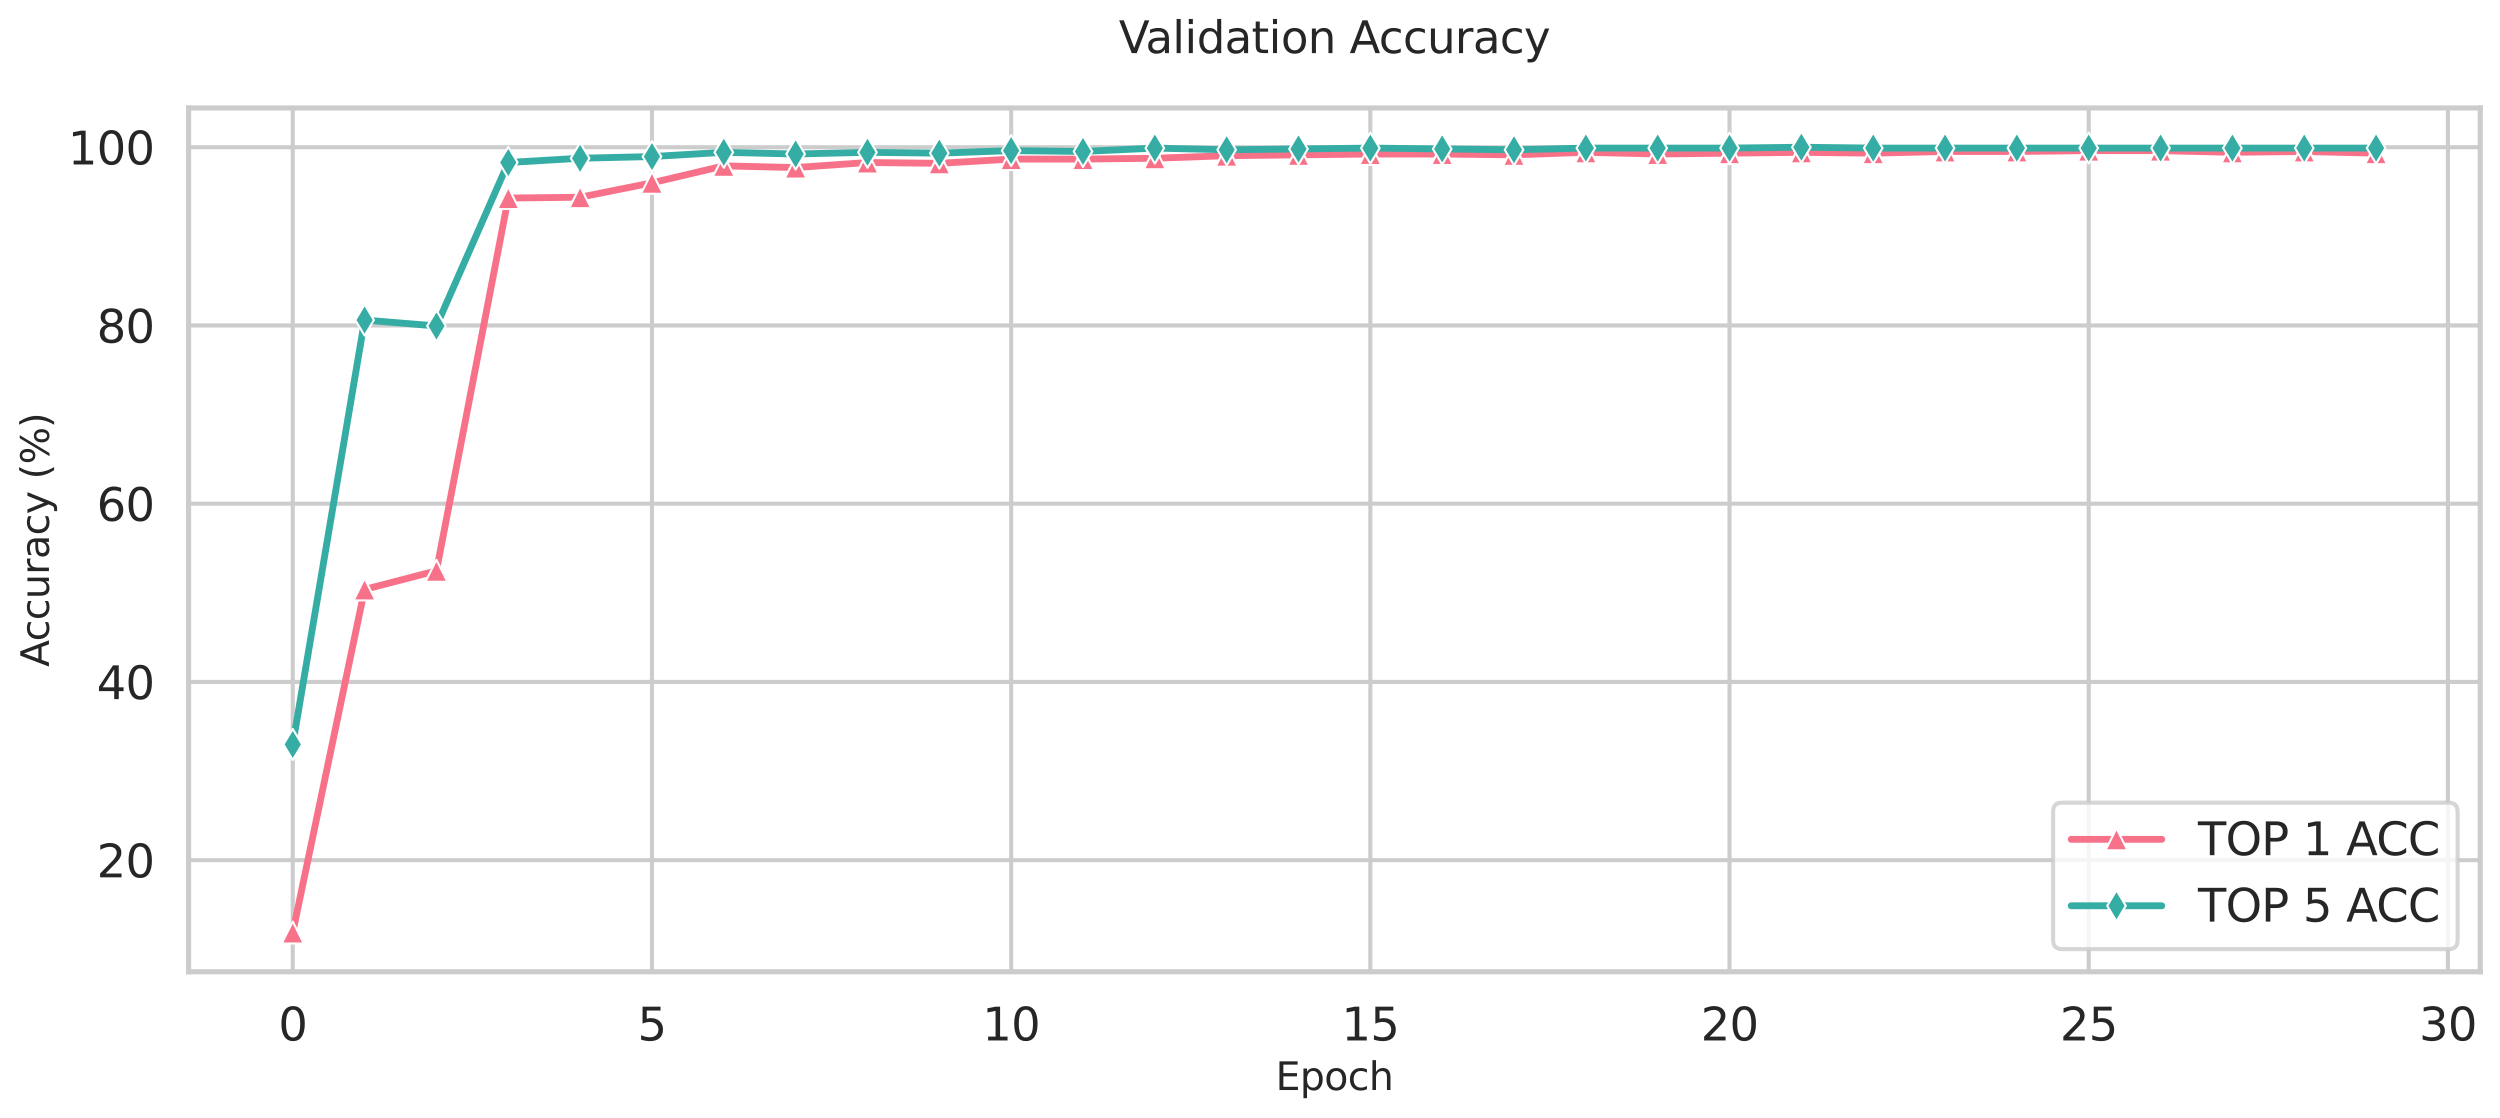 <?xml version="1.0" encoding="utf-8" standalone="no"?>
<!DOCTYPE svg PUBLIC "-//W3C//DTD SVG 1.1//EN"
  "http://www.w3.org/Graphics/SVG/1.1/DTD/svg11.dtd">
<svg xmlns:xlink="http://www.w3.org/1999/xlink" width="911.267pt" height="407.436pt" viewBox="0 0 911.267 407.436" xmlns="http://www.w3.org/2000/svg" version="1.1">
 <defs>
  <style type="text/css">*{stroke-linejoin: round; stroke-linecap: butt}</style>
 </defs>
 <g id="figure_1">
  <g id="patch_1">
   <path d="M 0 407.436 
L 911.267 407.436 
L 911.267 0 
L 0 0 
z
" style="fill: #ffffff"/>
  </g>
  <g id="axes_1">
   <g id="patch_2">
    <path d="M 68.744 354.217 
L 904.067 354.217 
L 904.067 39.358 
L 68.744 39.358 
z
" style="fill: #ffffff"/>
   </g>
   <g id="matplotlib.axis_1">
    <g id="xtick_1">
     <g id="line2d_1">
      <path d="M 106.713 354.217 
L 106.713 39.358 
" clip-path="url(#pa9fc1aa406)" style="fill: none; stroke: #cccccc; stroke-width: 1.5; stroke-linecap: round"/>
     </g>
     <g id="text_1">
      <!-- 0 -->
      <g style="fill: #262626" transform="translate(101.464 379.255) scale(0.165 -0.165)">
       <defs>
        <path id="DejaVuSans-30" d="M 2034 4250 
Q 1547 4250 1301 3770 
Q 1056 3291 1056 2328 
Q 1056 1369 1301 889 
Q 1547 409 2034 409 
Q 2525 409 2770 889 
Q 3016 1369 3016 2328 
Q 3016 3291 2770 3770 
Q 2525 4250 2034 4250 
z
M 2034 4750 
Q 2819 4750 3233 4129 
Q 3647 3509 3647 2328 
Q 3647 1150 3233 529 
Q 2819 -91 2034 -91 
Q 1250 -91 836 529 
Q 422 1150 422 2328 
Q 422 3509 836 4129 
Q 1250 4750 2034 4750 
z
" transform="scale(0.016)"/>
       </defs>
       <use xlink:href="#DejaVuSans-30"/>
      </g>
     </g>
    </g>
    <g id="xtick_2">
     <g id="line2d_2">
      <path d="M 237.641 354.217 
L 237.641 39.358 
" clip-path="url(#pa9fc1aa406)" style="fill: none; stroke: #cccccc; stroke-width: 1.5; stroke-linecap: round"/>
     </g>
     <g id="text_2">
      <!-- 5 -->
      <g style="fill: #262626" transform="translate(232.392 379.255) scale(0.165 -0.165)">
       <defs>
        <path id="DejaVuSans-35" d="M 691 4666 
L 3169 4666 
L 3169 4134 
L 1269 4134 
L 1269 2991 
Q 1406 3038 1543 3061 
Q 1681 3084 1819 3084 
Q 2600 3084 3056 2656 
Q 3513 2228 3513 1497 
Q 3513 744 3044 326 
Q 2575 -91 1722 -91 
Q 1428 -91 1123 -41 
Q 819 9 494 109 
L 494 744 
Q 775 591 1075 516 
Q 1375 441 1709 441 
Q 2250 441 2565 725 
Q 2881 1009 2881 1497 
Q 2881 1984 2565 2268 
Q 2250 2553 1709 2553 
Q 1456 2553 1204 2497 
Q 953 2441 691 2322 
L 691 4666 
z
" transform="scale(0.016)"/>
       </defs>
       <use xlink:href="#DejaVuSans-35"/>
      </g>
     </g>
    </g>
    <g id="xtick_3">
     <g id="line2d_3">
      <path d="M 368.57 354.217 
L 368.57 39.358 
" clip-path="url(#pa9fc1aa406)" style="fill: none; stroke: #cccccc; stroke-width: 1.5; stroke-linecap: round"/>
     </g>
     <g id="text_3">
      <!-- 10 -->
      <g style="fill: #262626" transform="translate(358.072 379.255) scale(0.165 -0.165)">
       <defs>
        <path id="DejaVuSans-31" d="M 794 531 
L 1825 531 
L 1825 4091 
L 703 3866 
L 703 4441 
L 1819 4666 
L 2450 4666 
L 2450 531 
L 3481 531 
L 3481 0 
L 794 0 
L 794 531 
z
" transform="scale(0.016)"/>
       </defs>
       <use xlink:href="#DejaVuSans-31"/>
       <use xlink:href="#DejaVuSans-30" x="63.623"/>
      </g>
     </g>
    </g>
    <g id="xtick_4">
     <g id="line2d_4">
      <path d="M 499.498 354.217 
L 499.498 39.358 
" clip-path="url(#pa9fc1aa406)" style="fill: none; stroke: #cccccc; stroke-width: 1.5; stroke-linecap: round"/>
     </g>
     <g id="text_4">
      <!-- 15 -->
      <g style="fill: #262626" transform="translate(489 379.255) scale(0.165 -0.165)">
       <use xlink:href="#DejaVuSans-31"/>
       <use xlink:href="#DejaVuSans-35" x="63.623"/>
      </g>
     </g>
    </g>
    <g id="xtick_5">
     <g id="line2d_5">
      <path d="M 630.426 354.217 
L 630.426 39.358 
" clip-path="url(#pa9fc1aa406)" style="fill: none; stroke: #cccccc; stroke-width: 1.5; stroke-linecap: round"/>
     </g>
     <g id="text_5">
      <!-- 20 -->
      <g style="fill: #262626" transform="translate(619.928 379.255) scale(0.165 -0.165)">
       <defs>
        <path id="DejaVuSans-32" d="M 1228 531 
L 3431 531 
L 3431 0 
L 469 0 
L 469 531 
Q 828 903 1448 1529 
Q 2069 2156 2228 2338 
Q 2531 2678 2651 2914 
Q 2772 3150 2772 3378 
Q 2772 3750 2511 3984 
Q 2250 4219 1831 4219 
Q 1534 4219 1204 4116 
Q 875 4013 500 3803 
L 500 4441 
Q 881 4594 1212 4672 
Q 1544 4750 1819 4750 
Q 2544 4750 2975 4387 
Q 3406 4025 3406 3419 
Q 3406 3131 3298 2873 
Q 3191 2616 2906 2266 
Q 2828 2175 2409 1742 
Q 1991 1309 1228 531 
z
" transform="scale(0.016)"/>
       </defs>
       <use xlink:href="#DejaVuSans-32"/>
       <use xlink:href="#DejaVuSans-30" x="63.623"/>
      </g>
     </g>
    </g>
    <g id="xtick_6">
     <g id="line2d_6">
      <path d="M 761.355 354.217 
L 761.355 39.358 
" clip-path="url(#pa9fc1aa406)" style="fill: none; stroke: #cccccc; stroke-width: 1.5; stroke-linecap: round"/>
     </g>
     <g id="text_6">
      <!-- 25 -->
      <g style="fill: #262626" transform="translate(750.857 379.255) scale(0.165 -0.165)">
       <use xlink:href="#DejaVuSans-32"/>
       <use xlink:href="#DejaVuSans-35" x="63.623"/>
      </g>
     </g>
    </g>
    <g id="xtick_7">
     <g id="line2d_7">
      <path d="M 892.283 354.217 
L 892.283 39.358 
" clip-path="url(#pa9fc1aa406)" style="fill: none; stroke: #cccccc; stroke-width: 1.5; stroke-linecap: round"/>
     </g>
     <g id="text_7">
      <!-- 30 -->
      <g style="fill: #262626" transform="translate(881.785 379.255) scale(0.165 -0.165)">
       <defs>
        <path id="DejaVuSans-33" d="M 2597 2516 
Q 3050 2419 3304 2112 
Q 3559 1806 3559 1356 
Q 3559 666 3084 287 
Q 2609 -91 1734 -91 
Q 1441 -91 1130 -33 
Q 819 25 488 141 
L 488 750 
Q 750 597 1062 519 
Q 1375 441 1716 441 
Q 2309 441 2620 675 
Q 2931 909 2931 1356 
Q 2931 1769 2642 2001 
Q 2353 2234 1838 2234 
L 1294 2234 
L 1294 2753 
L 1863 2753 
Q 2328 2753 2575 2939 
Q 2822 3125 2822 3475 
Q 2822 3834 2567 4026 
Q 2313 4219 1838 4219 
Q 1578 4219 1281 4162 
Q 984 4106 628 3988 
L 628 4550 
Q 988 4650 1302 4700 
Q 1616 4750 1894 4750 
Q 2613 4750 3031 4423 
Q 3450 4097 3450 3541 
Q 3450 3153 3228 2886 
Q 3006 2619 2597 2516 
z
" transform="scale(0.016)"/>
       </defs>
       <use xlink:href="#DejaVuSans-33"/>
       <use xlink:href="#DejaVuSans-30" x="63.623"/>
      </g>
     </g>
    </g>
    <g id="text_8">
     <!-- Epoch -->
     <g style="fill: #262626" transform="translate(464.97 397.324) scale(0.14 -0.14)">
      <defs>
       <path id="DejaVuSans-45" d="M 628 4666 
L 3578 4666 
L 3578 4134 
L 1259 4134 
L 1259 2753 
L 3481 2753 
L 3481 2222 
L 1259 2222 
L 1259 531 
L 3634 531 
L 3634 0 
L 628 0 
L 628 4666 
z
" transform="scale(0.016)"/>
       <path id="DejaVuSans-70" d="M 1159 525 
L 1159 -1331 
L 581 -1331 
L 581 3500 
L 1159 3500 
L 1159 2969 
Q 1341 3281 1617 3432 
Q 1894 3584 2278 3584 
Q 2916 3584 3314 3078 
Q 3713 2572 3713 1747 
Q 3713 922 3314 415 
Q 2916 -91 2278 -91 
Q 1894 -91 1617 61 
Q 1341 213 1159 525 
z
M 3116 1747 
Q 3116 2381 2855 2742 
Q 2594 3103 2138 3103 
Q 1681 3103 1420 2742 
Q 1159 2381 1159 1747 
Q 1159 1113 1420 752 
Q 1681 391 2138 391 
Q 2594 391 2855 752 
Q 3116 1113 3116 1747 
z
" transform="scale(0.016)"/>
       <path id="DejaVuSans-6f" d="M 1959 3097 
Q 1497 3097 1228 2736 
Q 959 2375 959 1747 
Q 959 1119 1226 758 
Q 1494 397 1959 397 
Q 2419 397 2687 759 
Q 2956 1122 2956 1747 
Q 2956 2369 2687 2733 
Q 2419 3097 1959 3097 
z
M 1959 3584 
Q 2709 3584 3137 3096 
Q 3566 2609 3566 1747 
Q 3566 888 3137 398 
Q 2709 -91 1959 -91 
Q 1206 -91 779 398 
Q 353 888 353 1747 
Q 353 2609 779 3096 
Q 1206 3584 1959 3584 
z
" transform="scale(0.016)"/>
       <path id="DejaVuSans-63" d="M 3122 3366 
L 3122 2828 
Q 2878 2963 2633 3030 
Q 2388 3097 2138 3097 
Q 1578 3097 1268 2742 
Q 959 2388 959 1747 
Q 959 1106 1268 751 
Q 1578 397 2138 397 
Q 2388 397 2633 464 
Q 2878 531 3122 666 
L 3122 134 
Q 2881 22 2623 -34 
Q 2366 -91 2075 -91 
Q 1284 -91 818 406 
Q 353 903 353 1747 
Q 353 2603 823 3093 
Q 1294 3584 2113 3584 
Q 2378 3584 2631 3529 
Q 2884 3475 3122 3366 
z
" transform="scale(0.016)"/>
       <path id="DejaVuSans-68" d="M 3513 2113 
L 3513 0 
L 2938 0 
L 2938 2094 
Q 2938 2591 2744 2837 
Q 2550 3084 2163 3084 
Q 1697 3084 1428 2787 
Q 1159 2491 1159 1978 
L 1159 0 
L 581 0 
L 581 4863 
L 1159 4863 
L 1159 2956 
Q 1366 3272 1645 3428 
Q 1925 3584 2291 3584 
Q 2894 3584 3203 3211 
Q 3513 2838 3513 2113 
z
" transform="scale(0.016)"/>
      </defs>
      <use xlink:href="#DejaVuSans-45"/>
      <use xlink:href="#DejaVuSans-70" x="63.184"/>
      <use xlink:href="#DejaVuSans-6f" x="126.66"/>
      <use xlink:href="#DejaVuSans-63" x="187.842"/>
      <use xlink:href="#DejaVuSans-68" x="242.822"/>
     </g>
    </g>
   </g>
   <g id="matplotlib.axis_2">
    <g id="ytick_1">
     <g id="line2d_8">
      <path d="M 68.744 313.536 
L 904.067 313.536 
" clip-path="url(#pa9fc1aa406)" style="fill: none; stroke: #cccccc; stroke-width: 1.5; stroke-linecap: round"/>
     </g>
     <g id="text_9">
      <!-- 20 -->
      <g style="fill: #262626" transform="translate(35.248 319.805) scale(0.165 -0.165)">
       <use xlink:href="#DejaVuSans-32"/>
       <use xlink:href="#DejaVuSans-30" x="63.623"/>
      </g>
     </g>
    </g>
    <g id="ytick_2">
     <g id="line2d_9">
      <path d="M 68.744 248.569 
L 904.067 248.569 
" clip-path="url(#pa9fc1aa406)" style="fill: none; stroke: #cccccc; stroke-width: 1.5; stroke-linecap: round"/>
     </g>
     <g id="text_10">
      <!-- 40 -->
      <g style="fill: #262626" transform="translate(35.248 254.838) scale(0.165 -0.165)">
       <defs>
        <path id="DejaVuSans-34" d="M 2419 4116 
L 825 1625 
L 2419 1625 
L 2419 4116 
z
M 2253 4666 
L 3047 4666 
L 3047 1625 
L 3713 1625 
L 3713 1100 
L 3047 1100 
L 3047 0 
L 2419 0 
L 2419 1100 
L 313 1100 
L 313 1709 
L 2253 4666 
z
" transform="scale(0.016)"/>
       </defs>
       <use xlink:href="#DejaVuSans-34"/>
       <use xlink:href="#DejaVuSans-30" x="63.623"/>
      </g>
     </g>
    </g>
    <g id="ytick_3">
     <g id="line2d_10">
      <path d="M 68.744 183.603 
L 904.067 183.603 
" clip-path="url(#pa9fc1aa406)" style="fill: none; stroke: #cccccc; stroke-width: 1.5; stroke-linecap: round"/>
     </g>
     <g id="text_11">
      <!-- 60 -->
      <g style="fill: #262626" transform="translate(35.248 189.871) scale(0.165 -0.165)">
       <defs>
        <path id="DejaVuSans-36" d="M 2113 2584 
Q 1688 2584 1439 2293 
Q 1191 2003 1191 1497 
Q 1191 994 1439 701 
Q 1688 409 2113 409 
Q 2538 409 2786 701 
Q 3034 994 3034 1497 
Q 3034 2003 2786 2293 
Q 2538 2584 2113 2584 
z
M 3366 4563 
L 3366 3988 
Q 3128 4100 2886 4159 
Q 2644 4219 2406 4219 
Q 1781 4219 1451 3797 
Q 1122 3375 1075 2522 
Q 1259 2794 1537 2939 
Q 1816 3084 2150 3084 
Q 2853 3084 3261 2657 
Q 3669 2231 3669 1497 
Q 3669 778 3244 343 
Q 2819 -91 2113 -91 
Q 1303 -91 875 529 
Q 447 1150 447 2328 
Q 447 3434 972 4092 
Q 1497 4750 2381 4750 
Q 2619 4750 2861 4703 
Q 3103 4656 3366 4563 
z
" transform="scale(0.016)"/>
       </defs>
       <use xlink:href="#DejaVuSans-36"/>
       <use xlink:href="#DejaVuSans-30" x="63.623"/>
      </g>
     </g>
    </g>
    <g id="ytick_4">
     <g id="line2d_11">
      <path d="M 68.744 118.636 
L 904.067 118.636 
" clip-path="url(#pa9fc1aa406)" style="fill: none; stroke: #cccccc; stroke-width: 1.5; stroke-linecap: round"/>
     </g>
     <g id="text_12">
      <!-- 80 -->
      <g style="fill: #262626" transform="translate(35.248 124.905) scale(0.165 -0.165)">
       <defs>
        <path id="DejaVuSans-38" d="M 2034 2216 
Q 1584 2216 1326 1975 
Q 1069 1734 1069 1313 
Q 1069 891 1326 650 
Q 1584 409 2034 409 
Q 2484 409 2743 651 
Q 3003 894 3003 1313 
Q 3003 1734 2745 1975 
Q 2488 2216 2034 2216 
z
M 1403 2484 
Q 997 2584 770 2862 
Q 544 3141 544 3541 
Q 544 4100 942 4425 
Q 1341 4750 2034 4750 
Q 2731 4750 3128 4425 
Q 3525 4100 3525 3541 
Q 3525 3141 3298 2862 
Q 3072 2584 2669 2484 
Q 3125 2378 3379 2068 
Q 3634 1759 3634 1313 
Q 3634 634 3220 271 
Q 2806 -91 2034 -91 
Q 1263 -91 848 271 
Q 434 634 434 1313 
Q 434 1759 690 2068 
Q 947 2378 1403 2484 
z
M 1172 3481 
Q 1172 3119 1398 2916 
Q 1625 2713 2034 2713 
Q 2441 2713 2670 2916 
Q 2900 3119 2900 3481 
Q 2900 3844 2670 4047 
Q 2441 4250 2034 4250 
Q 1625 4250 1398 4047 
Q 1172 3844 1172 3481 
z
" transform="scale(0.016)"/>
       </defs>
       <use xlink:href="#DejaVuSans-38"/>
       <use xlink:href="#DejaVuSans-30" x="63.623"/>
      </g>
     </g>
    </g>
    <g id="ytick_5">
     <g id="line2d_12">
      <path d="M 68.744 53.669 
L 904.067 53.669 
" clip-path="url(#pa9fc1aa406)" style="fill: none; stroke: #cccccc; stroke-width: 1.5; stroke-linecap: round"/>
     </g>
     <g id="text_13">
      <!-- 100 -->
      <g style="fill: #262626" transform="translate(24.749 59.938) scale(0.165 -0.165)">
       <use xlink:href="#DejaVuSans-31"/>
       <use xlink:href="#DejaVuSans-30" x="63.623"/>
       <use xlink:href="#DejaVuSans-30" x="127.246"/>
      </g>
     </g>
    </g>
    <g id="text_14">
     <!-- Accuracy (%) -->
     <g style="fill: #262626" transform="translate(17.838 243.085) rotate(-90) scale(0.14 -0.14)">
      <defs>
       <path id="DejaVuSans-41" d="M 2188 4044 
L 1331 1722 
L 3047 1722 
L 2188 4044 
z
M 1831 4666 
L 2547 4666 
L 4325 0 
L 3669 0 
L 3244 1197 
L 1141 1197 
L 716 0 
L 50 0 
L 1831 4666 
z
" transform="scale(0.016)"/>
       <path id="DejaVuSans-75" d="M 544 1381 
L 544 3500 
L 1119 3500 
L 1119 1403 
Q 1119 906 1312 657 
Q 1506 409 1894 409 
Q 2359 409 2629 706 
Q 2900 1003 2900 1516 
L 2900 3500 
L 3475 3500 
L 3475 0 
L 2900 0 
L 2900 538 
Q 2691 219 2414 64 
Q 2138 -91 1772 -91 
Q 1169 -91 856 284 
Q 544 659 544 1381 
z
M 1991 3584 
L 1991 3584 
z
" transform="scale(0.016)"/>
       <path id="DejaVuSans-72" d="M 2631 2963 
Q 2534 3019 2420 3045 
Q 2306 3072 2169 3072 
Q 1681 3072 1420 2755 
Q 1159 2438 1159 1844 
L 1159 0 
L 581 0 
L 581 3500 
L 1159 3500 
L 1159 2956 
Q 1341 3275 1631 3429 
Q 1922 3584 2338 3584 
Q 2397 3584 2469 3576 
Q 2541 3569 2628 3553 
L 2631 2963 
z
" transform="scale(0.016)"/>
       <path id="DejaVuSans-61" d="M 2194 1759 
Q 1497 1759 1228 1600 
Q 959 1441 959 1056 
Q 959 750 1161 570 
Q 1363 391 1709 391 
Q 2188 391 2477 730 
Q 2766 1069 2766 1631 
L 2766 1759 
L 2194 1759 
z
M 3341 1997 
L 3341 0 
L 2766 0 
L 2766 531 
Q 2569 213 2275 61 
Q 1981 -91 1556 -91 
Q 1019 -91 701 211 
Q 384 513 384 1019 
Q 384 1609 779 1909 
Q 1175 2209 1959 2209 
L 2766 2209 
L 2766 2266 
Q 2766 2663 2505 2880 
Q 2244 3097 1772 3097 
Q 1472 3097 1187 3025 
Q 903 2953 641 2809 
L 641 3341 
Q 956 3463 1253 3523 
Q 1550 3584 1831 3584 
Q 2591 3584 2966 3190 
Q 3341 2797 3341 1997 
z
" transform="scale(0.016)"/>
       <path id="DejaVuSans-79" d="M 2059 -325 
Q 1816 -950 1584 -1140 
Q 1353 -1331 966 -1331 
L 506 -1331 
L 506 -850 
L 844 -850 
Q 1081 -850 1212 -737 
Q 1344 -625 1503 -206 
L 1606 56 
L 191 3500 
L 800 3500 
L 1894 763 
L 2988 3500 
L 3597 3500 
L 2059 -325 
z
" transform="scale(0.016)"/>
       <path id="DejaVuSans-20" transform="scale(0.016)"/>
       <path id="DejaVuSans-28" d="M 1984 4856 
Q 1566 4138 1362 3434 
Q 1159 2731 1159 2009 
Q 1159 1288 1364 580 
Q 1569 -128 1984 -844 
L 1484 -844 
Q 1016 -109 783 600 
Q 550 1309 550 2009 
Q 550 2706 781 3412 
Q 1013 4119 1484 4856 
L 1984 4856 
z
" transform="scale(0.016)"/>
       <path id="DejaVuSans-25" d="M 4653 2053 
Q 4381 2053 4226 1822 
Q 4072 1591 4072 1178 
Q 4072 772 4226 539 
Q 4381 306 4653 306 
Q 4919 306 5073 539 
Q 5228 772 5228 1178 
Q 5228 1588 5073 1820 
Q 4919 2053 4653 2053 
z
M 4653 2450 
Q 5147 2450 5437 2106 
Q 5728 1763 5728 1178 
Q 5728 594 5436 251 
Q 5144 -91 4653 -91 
Q 4153 -91 3862 251 
Q 3572 594 3572 1178 
Q 3572 1766 3864 2108 
Q 4156 2450 4653 2450 
z
M 1428 4353 
Q 1159 4353 1004 4120 
Q 850 3888 850 3481 
Q 850 3069 1003 2837 
Q 1156 2606 1428 2606 
Q 1700 2606 1854 2837 
Q 2009 3069 2009 3481 
Q 2009 3884 1853 4118 
Q 1697 4353 1428 4353 
z
M 4250 4750 
L 4750 4750 
L 1831 -91 
L 1331 -91 
L 4250 4750 
z
M 1428 4750 
Q 1922 4750 2215 4408 
Q 2509 4066 2509 3481 
Q 2509 2891 2217 2550 
Q 1925 2209 1428 2209 
Q 931 2209 642 2551 
Q 353 2894 353 3481 
Q 353 4063 643 4406 
Q 934 4750 1428 4750 
z
" transform="scale(0.016)"/>
       <path id="DejaVuSans-29" d="M 513 4856 
L 1013 4856 
Q 1481 4119 1714 3412 
Q 1947 2706 1947 2009 
Q 1947 1309 1714 600 
Q 1481 -109 1013 -844 
L 513 -844 
Q 928 -128 1133 580 
Q 1338 1288 1338 2009 
Q 1338 2731 1133 3434 
Q 928 4138 513 4856 
z
" transform="scale(0.016)"/>
      </defs>
      <use xlink:href="#DejaVuSans-41"/>
      <use xlink:href="#DejaVuSans-63" x="66.658"/>
      <use xlink:href="#DejaVuSans-63" x="121.639"/>
      <use xlink:href="#DejaVuSans-75" x="176.619"/>
      <use xlink:href="#DejaVuSans-72" x="239.998"/>
      <use xlink:href="#DejaVuSans-61" x="281.111"/>
      <use xlink:href="#DejaVuSans-63" x="342.391"/>
      <use xlink:href="#DejaVuSans-79" x="397.371"/>
      <use xlink:href="#DejaVuSans-20" x="456.551"/>
      <use xlink:href="#DejaVuSans-28" x="488.338"/>
      <use xlink:href="#DejaVuSans-25" x="527.352"/>
      <use xlink:href="#DejaVuSans-29" x="622.371"/>
     </g>
    </g>
   </g>
   <g id="PolyCollection_1"/>
   <g id="PolyCollection_2"/>
   <g id="line2d_13">
    <path d="M 106.713 339.906 
L 132.899 214.851 
L 159.084 208.058 
L 185.27 72.196 
L 211.456 71.887 
L 237.641 66.638 
L 263.827 60.462 
L 290.013 61.08 
L 316.198 59.227 
L 342.384 59.536 
L 368.57 57.992 
L 394.755 57.992 
L 420.941 57.683 
L 447.127 56.757 
L 473.312 56.448 
L 499.498 56.14 
L 525.684 56.14 
L 551.869 56.448 
L 578.055 55.522 
L 604.241 56.14 
L 630.426 55.831 
L 656.612 55.522 
L 682.798 55.831 
L 708.983 55.213 
L 735.169 55.213 
L 761.355 54.904 
L 787.54 54.904 
L 813.726 55.522 
L 839.912 55.213 
L 866.097 55.831 
" clip-path="url(#pa9fc1aa406)" style="fill: none; stroke: #f77189; stroke-width: 2.5; stroke-linecap: round"/>
    <defs>
     <path id="m0877113255" d="M 0 -4 
L -4 4 
L 4 4 
z
" style="stroke: #ffffff; stroke-width: 0.75; stroke-linejoin: miter"/>
    </defs>
    <g clip-path="url(#pa9fc1aa406)">
     <use xlink:href="#m0877113255" x="106.713" y="339.906" style="fill: #f77189; stroke: #ffffff; stroke-width: 0.75; stroke-linejoin: miter"/>
     <use xlink:href="#m0877113255" x="132.899" y="214.851" style="fill: #f77189; stroke: #ffffff; stroke-width: 0.75; stroke-linejoin: miter"/>
     <use xlink:href="#m0877113255" x="159.084" y="208.058" style="fill: #f77189; stroke: #ffffff; stroke-width: 0.75; stroke-linejoin: miter"/>
     <use xlink:href="#m0877113255" x="185.27" y="72.196" style="fill: #f77189; stroke: #ffffff; stroke-width: 0.75; stroke-linejoin: miter"/>
     <use xlink:href="#m0877113255" x="211.456" y="71.887" style="fill: #f77189; stroke: #ffffff; stroke-width: 0.75; stroke-linejoin: miter"/>
     <use xlink:href="#m0877113255" x="237.641" y="66.638" style="fill: #f77189; stroke: #ffffff; stroke-width: 0.75; stroke-linejoin: miter"/>
     <use xlink:href="#m0877113255" x="263.827" y="60.462" style="fill: #f77189; stroke: #ffffff; stroke-width: 0.75; stroke-linejoin: miter"/>
     <use xlink:href="#m0877113255" x="290.013" y="61.08" style="fill: #f77189; stroke: #ffffff; stroke-width: 0.75; stroke-linejoin: miter"/>
     <use xlink:href="#m0877113255" x="316.198" y="59.227" style="fill: #f77189; stroke: #ffffff; stroke-width: 0.75; stroke-linejoin: miter"/>
     <use xlink:href="#m0877113255" x="342.384" y="59.536" style="fill: #f77189; stroke: #ffffff; stroke-width: 0.75; stroke-linejoin: miter"/>
     <use xlink:href="#m0877113255" x="368.57" y="57.992" style="fill: #f77189; stroke: #ffffff; stroke-width: 0.75; stroke-linejoin: miter"/>
     <use xlink:href="#m0877113255" x="394.755" y="57.992" style="fill: #f77189; stroke: #ffffff; stroke-width: 0.75; stroke-linejoin: miter"/>
     <use xlink:href="#m0877113255" x="420.941" y="57.683" style="fill: #f77189; stroke: #ffffff; stroke-width: 0.75; stroke-linejoin: miter"/>
     <use xlink:href="#m0877113255" x="447.127" y="56.757" style="fill: #f77189; stroke: #ffffff; stroke-width: 0.75; stroke-linejoin: miter"/>
     <use xlink:href="#m0877113255" x="473.312" y="56.448" style="fill: #f77189; stroke: #ffffff; stroke-width: 0.75; stroke-linejoin: miter"/>
     <use xlink:href="#m0877113255" x="499.498" y="56.14" style="fill: #f77189; stroke: #ffffff; stroke-width: 0.75; stroke-linejoin: miter"/>
     <use xlink:href="#m0877113255" x="525.684" y="56.14" style="fill: #f77189; stroke: #ffffff; stroke-width: 0.75; stroke-linejoin: miter"/>
     <use xlink:href="#m0877113255" x="551.869" y="56.448" style="fill: #f77189; stroke: #ffffff; stroke-width: 0.75; stroke-linejoin: miter"/>
     <use xlink:href="#m0877113255" x="578.055" y="55.522" style="fill: #f77189; stroke: #ffffff; stroke-width: 0.75; stroke-linejoin: miter"/>
     <use xlink:href="#m0877113255" x="604.241" y="56.14" style="fill: #f77189; stroke: #ffffff; stroke-width: 0.75; stroke-linejoin: miter"/>
     <use xlink:href="#m0877113255" x="630.426" y="55.831" style="fill: #f77189; stroke: #ffffff; stroke-width: 0.75; stroke-linejoin: miter"/>
     <use xlink:href="#m0877113255" x="656.612" y="55.522" style="fill: #f77189; stroke: #ffffff; stroke-width: 0.75; stroke-linejoin: miter"/>
     <use xlink:href="#m0877113255" x="682.798" y="55.831" style="fill: #f77189; stroke: #ffffff; stroke-width: 0.75; stroke-linejoin: miter"/>
     <use xlink:href="#m0877113255" x="708.983" y="55.213" style="fill: #f77189; stroke: #ffffff; stroke-width: 0.75; stroke-linejoin: miter"/>
     <use xlink:href="#m0877113255" x="735.169" y="55.213" style="fill: #f77189; stroke: #ffffff; stroke-width: 0.75; stroke-linejoin: miter"/>
     <use xlink:href="#m0877113255" x="761.355" y="54.904" style="fill: #f77189; stroke: #ffffff; stroke-width: 0.75; stroke-linejoin: miter"/>
     <use xlink:href="#m0877113255" x="787.54" y="54.904" style="fill: #f77189; stroke: #ffffff; stroke-width: 0.75; stroke-linejoin: miter"/>
     <use xlink:href="#m0877113255" x="813.726" y="55.522" style="fill: #f77189; stroke: #ffffff; stroke-width: 0.75; stroke-linejoin: miter"/>
     <use xlink:href="#m0877113255" x="839.912" y="55.213" style="fill: #f77189; stroke: #ffffff; stroke-width: 0.75; stroke-linejoin: miter"/>
     <use xlink:href="#m0877113255" x="866.097" y="55.831" style="fill: #f77189; stroke: #ffffff; stroke-width: 0.75; stroke-linejoin: miter"/>
    </g>
   </g>
   <g id="line2d_14">
    <path d="M 106.713 271.357 
L 132.899 116.66 
L 159.084 118.821 
L 185.27 59.227 
L 211.456 57.683 
L 237.641 57.066 
L 263.827 55.522 
L 290.013 56.14 
L 316.198 55.522 
L 342.384 55.831 
L 368.57 54.904 
L 394.755 55.213 
L 420.941 53.978 
L 447.127 54.596 
L 473.312 54.287 
L 499.498 53.978 
L 525.684 54.287 
L 551.869 54.596 
L 578.055 53.978 
L 604.241 53.978 
L 630.426 53.978 
L 656.612 53.669 
L 682.798 53.978 
L 708.983 53.978 
L 735.169 53.978 
L 761.355 53.978 
L 787.54 53.978 
L 813.726 53.978 
L 839.912 53.978 
L 866.097 53.978 
" clip-path="url(#pa9fc1aa406)" style="fill: none; stroke: #36ada4; stroke-width: 2.5; stroke-linecap: round"/>
    <defs>
     <path id="md0a4830355" d="M -0 5.657 
L 3.394 0 
L 0 -5.657 
L -3.394 -0 
z
" style="stroke: #ffffff; stroke-width: 0.75; stroke-linejoin: miter"/>
    </defs>
    <g clip-path="url(#pa9fc1aa406)">
     <use xlink:href="#md0a4830355" x="106.713" y="271.357" style="fill: #36ada4; stroke: #ffffff; stroke-width: 0.75; stroke-linejoin: miter"/>
     <use xlink:href="#md0a4830355" x="132.899" y="116.66" style="fill: #36ada4; stroke: #ffffff; stroke-width: 0.75; stroke-linejoin: miter"/>
     <use xlink:href="#md0a4830355" x="159.084" y="118.821" style="fill: #36ada4; stroke: #ffffff; stroke-width: 0.75; stroke-linejoin: miter"/>
     <use xlink:href="#md0a4830355" x="185.27" y="59.227" style="fill: #36ada4; stroke: #ffffff; stroke-width: 0.75; stroke-linejoin: miter"/>
     <use xlink:href="#md0a4830355" x="211.456" y="57.683" style="fill: #36ada4; stroke: #ffffff; stroke-width: 0.75; stroke-linejoin: miter"/>
     <use xlink:href="#md0a4830355" x="237.641" y="57.066" style="fill: #36ada4; stroke: #ffffff; stroke-width: 0.75; stroke-linejoin: miter"/>
     <use xlink:href="#md0a4830355" x="263.827" y="55.522" style="fill: #36ada4; stroke: #ffffff; stroke-width: 0.75; stroke-linejoin: miter"/>
     <use xlink:href="#md0a4830355" x="290.013" y="56.14" style="fill: #36ada4; stroke: #ffffff; stroke-width: 0.75; stroke-linejoin: miter"/>
     <use xlink:href="#md0a4830355" x="316.198" y="55.522" style="fill: #36ada4; stroke: #ffffff; stroke-width: 0.75; stroke-linejoin: miter"/>
     <use xlink:href="#md0a4830355" x="342.384" y="55.831" style="fill: #36ada4; stroke: #ffffff; stroke-width: 0.75; stroke-linejoin: miter"/>
     <use xlink:href="#md0a4830355" x="368.57" y="54.904" style="fill: #36ada4; stroke: #ffffff; stroke-width: 0.75; stroke-linejoin: miter"/>
     <use xlink:href="#md0a4830355" x="394.755" y="55.213" style="fill: #36ada4; stroke: #ffffff; stroke-width: 0.75; stroke-linejoin: miter"/>
     <use xlink:href="#md0a4830355" x="420.941" y="53.978" style="fill: #36ada4; stroke: #ffffff; stroke-width: 0.75; stroke-linejoin: miter"/>
     <use xlink:href="#md0a4830355" x="447.127" y="54.596" style="fill: #36ada4; stroke: #ffffff; stroke-width: 0.75; stroke-linejoin: miter"/>
     <use xlink:href="#md0a4830355" x="473.312" y="54.287" style="fill: #36ada4; stroke: #ffffff; stroke-width: 0.75; stroke-linejoin: miter"/>
     <use xlink:href="#md0a4830355" x="499.498" y="53.978" style="fill: #36ada4; stroke: #ffffff; stroke-width: 0.75; stroke-linejoin: miter"/>
     <use xlink:href="#md0a4830355" x="525.684" y="54.287" style="fill: #36ada4; stroke: #ffffff; stroke-width: 0.75; stroke-linejoin: miter"/>
     <use xlink:href="#md0a4830355" x="551.869" y="54.596" style="fill: #36ada4; stroke: #ffffff; stroke-width: 0.75; stroke-linejoin: miter"/>
     <use xlink:href="#md0a4830355" x="578.055" y="53.978" style="fill: #36ada4; stroke: #ffffff; stroke-width: 0.75; stroke-linejoin: miter"/>
     <use xlink:href="#md0a4830355" x="604.241" y="53.978" style="fill: #36ada4; stroke: #ffffff; stroke-width: 0.75; stroke-linejoin: miter"/>
     <use xlink:href="#md0a4830355" x="630.426" y="53.978" style="fill: #36ada4; stroke: #ffffff; stroke-width: 0.75; stroke-linejoin: miter"/>
     <use xlink:href="#md0a4830355" x="656.612" y="53.669" style="fill: #36ada4; stroke: #ffffff; stroke-width: 0.75; stroke-linejoin: miter"/>
     <use xlink:href="#md0a4830355" x="682.798" y="53.978" style="fill: #36ada4; stroke: #ffffff; stroke-width: 0.75; stroke-linejoin: miter"/>
     <use xlink:href="#md0a4830355" x="708.983" y="53.978" style="fill: #36ada4; stroke: #ffffff; stroke-width: 0.75; stroke-linejoin: miter"/>
     <use xlink:href="#md0a4830355" x="735.169" y="53.978" style="fill: #36ada4; stroke: #ffffff; stroke-width: 0.75; stroke-linejoin: miter"/>
     <use xlink:href="#md0a4830355" x="761.355" y="53.978" style="fill: #36ada4; stroke: #ffffff; stroke-width: 0.75; stroke-linejoin: miter"/>
     <use xlink:href="#md0a4830355" x="787.54" y="53.978" style="fill: #36ada4; stroke: #ffffff; stroke-width: 0.75; stroke-linejoin: miter"/>
     <use xlink:href="#md0a4830355" x="813.726" y="53.978" style="fill: #36ada4; stroke: #ffffff; stroke-width: 0.75; stroke-linejoin: miter"/>
     <use xlink:href="#md0a4830355" x="839.912" y="53.978" style="fill: #36ada4; stroke: #ffffff; stroke-width: 0.75; stroke-linejoin: miter"/>
     <use xlink:href="#md0a4830355" x="866.097" y="53.978" style="fill: #36ada4; stroke: #ffffff; stroke-width: 0.75; stroke-linejoin: miter"/>
    </g>
   </g>
   <g id="patch_3">
    <path d="M 68.744 354.217 
L 68.744 39.358 
" style="fill: none; stroke: #cccccc; stroke-width: 1.875; stroke-linejoin: miter; stroke-linecap: square"/>
   </g>
   <g id="patch_4">
    <path d="M 904.067 354.217 
L 904.067 39.358 
" style="fill: none; stroke: #cccccc; stroke-width: 1.875; stroke-linejoin: miter; stroke-linecap: square"/>
   </g>
   <g id="patch_5">
    <path d="M 68.744 354.217 
L 904.067 354.217 
" style="fill: none; stroke: #cccccc; stroke-width: 1.875; stroke-linejoin: miter; stroke-linecap: square"/>
   </g>
   <g id="patch_6">
    <path d="M 68.744 39.358 
L 904.067 39.358 
" style="fill: none; stroke: #cccccc; stroke-width: 1.875; stroke-linejoin: miter; stroke-linecap: square"/>
   </g>
   <g id="text_15">
    <!-- Validation Accuracy -->
    <g style="fill: #262626" transform="translate(407.833 19.358) scale(0.16 -0.16)">
     <defs>
      <path id="DejaVuSans-56" d="M 1831 0 
L 50 4666 
L 709 4666 
L 2188 738 
L 3669 4666 
L 4325 4666 
L 2547 0 
L 1831 0 
z
" transform="scale(0.016)"/>
      <path id="DejaVuSans-6c" d="M 603 4863 
L 1178 4863 
L 1178 0 
L 603 0 
L 603 4863 
z
" transform="scale(0.016)"/>
      <path id="DejaVuSans-69" d="M 603 3500 
L 1178 3500 
L 1178 0 
L 603 0 
L 603 3500 
z
M 603 4863 
L 1178 4863 
L 1178 4134 
L 603 4134 
L 603 4863 
z
" transform="scale(0.016)"/>
      <path id="DejaVuSans-64" d="M 2906 2969 
L 2906 4863 
L 3481 4863 
L 3481 0 
L 2906 0 
L 2906 525 
Q 2725 213 2448 61 
Q 2172 -91 1784 -91 
Q 1150 -91 751 415 
Q 353 922 353 1747 
Q 353 2572 751 3078 
Q 1150 3584 1784 3584 
Q 2172 3584 2448 3432 
Q 2725 3281 2906 2969 
z
M 947 1747 
Q 947 1113 1208 752 
Q 1469 391 1925 391 
Q 2381 391 2643 752 
Q 2906 1113 2906 1747 
Q 2906 2381 2643 2742 
Q 2381 3103 1925 3103 
Q 1469 3103 1208 2742 
Q 947 2381 947 1747 
z
" transform="scale(0.016)"/>
      <path id="DejaVuSans-74" d="M 1172 4494 
L 1172 3500 
L 2356 3500 
L 2356 3053 
L 1172 3053 
L 1172 1153 
Q 1172 725 1289 603 
Q 1406 481 1766 481 
L 2356 481 
L 2356 0 
L 1766 0 
Q 1100 0 847 248 
Q 594 497 594 1153 
L 594 3053 
L 172 3053 
L 172 3500 
L 594 3500 
L 594 4494 
L 1172 4494 
z
" transform="scale(0.016)"/>
      <path id="DejaVuSans-6e" d="M 3513 2113 
L 3513 0 
L 2938 0 
L 2938 2094 
Q 2938 2591 2744 2837 
Q 2550 3084 2163 3084 
Q 1697 3084 1428 2787 
Q 1159 2491 1159 1978 
L 1159 0 
L 581 0 
L 581 3500 
L 1159 3500 
L 1159 2956 
Q 1366 3272 1645 3428 
Q 1925 3584 2291 3584 
Q 2894 3584 3203 3211 
Q 3513 2838 3513 2113 
z
" transform="scale(0.016)"/>
     </defs>
     <use xlink:href="#DejaVuSans-56"/>
     <use xlink:href="#DejaVuSans-61" x="60.658"/>
     <use xlink:href="#DejaVuSans-6c" x="121.938"/>
     <use xlink:href="#DejaVuSans-69" x="149.721"/>
     <use xlink:href="#DejaVuSans-64" x="177.504"/>
     <use xlink:href="#DejaVuSans-61" x="240.98"/>
     <use xlink:href="#DejaVuSans-74" x="302.26"/>
     <use xlink:href="#DejaVuSans-69" x="341.469"/>
     <use xlink:href="#DejaVuSans-6f" x="369.252"/>
     <use xlink:href="#DejaVuSans-6e" x="430.434"/>
     <use xlink:href="#DejaVuSans-20" x="493.812"/>
     <use xlink:href="#DejaVuSans-41" x="525.6"/>
     <use xlink:href="#DejaVuSans-63" x="592.258"/>
     <use xlink:href="#DejaVuSans-63" x="647.238"/>
     <use xlink:href="#DejaVuSans-75" x="702.219"/>
     <use xlink:href="#DejaVuSans-72" x="765.598"/>
     <use xlink:href="#DejaVuSans-61" x="806.711"/>
     <use xlink:href="#DejaVuSans-63" x="867.99"/>
     <use xlink:href="#DejaVuSans-79" x="922.971"/>
    </g>
   </g>
   <g id="legend_1">
    <g id="patch_7">
     <path d="M 751.674 345.967 
L 892.517 345.967 
Q 895.817 345.967 895.817 342.668 
L 895.817 295.88 
Q 895.817 292.58 892.517 292.58 
L 751.674 292.58 
Q 748.374 292.58 748.374 295.88 
L 748.374 342.668 
Q 748.374 345.967 751.674 345.967 
z
" style="fill: #ffffff; opacity: 0.8; stroke: #cccccc; stroke-width: 1.5; stroke-linejoin: miter"/>
    </g>
    <g id="line2d_15">
     <path d="M 754.974 305.942 
L 771.474 305.942 
L 787.974 305.942 
" style="fill: none; stroke: #f77189; stroke-width: 2.5; stroke-linecap: round"/>
     <g>
      <use xlink:href="#m0877113255" x="771.474" y="305.942" style="fill: #f77189; stroke: #ffffff; stroke-width: 0.75; stroke-linejoin: miter"/>
     </g>
    </g>
    <g id="text_16">
     <!-- TOP 1 ACC -->
     <g style="fill: #262626" transform="translate(801.174 311.717) scale(0.165 -0.165)">
      <defs>
       <path id="DejaVuSans-54" d="M -19 4666 
L 3928 4666 
L 3928 4134 
L 2272 4134 
L 2272 0 
L 1638 0 
L 1638 4134 
L -19 4134 
L -19 4666 
z
" transform="scale(0.016)"/>
       <path id="DejaVuSans-4f" d="M 2522 4238 
Q 1834 4238 1429 3725 
Q 1025 3213 1025 2328 
Q 1025 1447 1429 934 
Q 1834 422 2522 422 
Q 3209 422 3611 934 
Q 4013 1447 4013 2328 
Q 4013 3213 3611 3725 
Q 3209 4238 2522 4238 
z
M 2522 4750 
Q 3503 4750 4090 4092 
Q 4678 3434 4678 2328 
Q 4678 1225 4090 567 
Q 3503 -91 2522 -91 
Q 1538 -91 948 565 
Q 359 1222 359 2328 
Q 359 3434 948 4092 
Q 1538 4750 2522 4750 
z
" transform="scale(0.016)"/>
       <path id="DejaVuSans-50" d="M 1259 4147 
L 1259 2394 
L 2053 2394 
Q 2494 2394 2734 2622 
Q 2975 2850 2975 3272 
Q 2975 3691 2734 3919 
Q 2494 4147 2053 4147 
L 1259 4147 
z
M 628 4666 
L 2053 4666 
Q 2838 4666 3239 4311 
Q 3641 3956 3641 3272 
Q 3641 2581 3239 2228 
Q 2838 1875 2053 1875 
L 1259 1875 
L 1259 0 
L 628 0 
L 628 4666 
z
" transform="scale(0.016)"/>
       <path id="DejaVuSans-43" d="M 4122 4306 
L 4122 3641 
Q 3803 3938 3442 4084 
Q 3081 4231 2675 4231 
Q 1875 4231 1450 3742 
Q 1025 3253 1025 2328 
Q 1025 1406 1450 917 
Q 1875 428 2675 428 
Q 3081 428 3442 575 
Q 3803 722 4122 1019 
L 4122 359 
Q 3791 134 3420 21 
Q 3050 -91 2638 -91 
Q 1578 -91 968 557 
Q 359 1206 359 2328 
Q 359 3453 968 4101 
Q 1578 4750 2638 4750 
Q 3056 4750 3426 4639 
Q 3797 4528 4122 4306 
z
" transform="scale(0.016)"/>
      </defs>
      <use xlink:href="#DejaVuSans-54"/>
      <use xlink:href="#DejaVuSans-4f" x="61.084"/>
      <use xlink:href="#DejaVuSans-50" x="139.795"/>
      <use xlink:href="#DejaVuSans-20" x="200.098"/>
      <use xlink:href="#DejaVuSans-31" x="231.885"/>
      <use xlink:href="#DejaVuSans-20" x="295.508"/>
      <use xlink:href="#DejaVuSans-41" x="327.295"/>
      <use xlink:href="#DejaVuSans-43" x="393.953"/>
      <use xlink:href="#DejaVuSans-43" x="463.777"/>
     </g>
    </g>
    <g id="line2d_16">
     <path d="M 754.974 330.161 
L 771.474 330.161 
L 787.974 330.161 
" style="fill: none; stroke: #36ada4; stroke-width: 2.5; stroke-linecap: round"/>
     <g>
      <use xlink:href="#md0a4830355" x="771.474" y="330.161" style="fill: #36ada4; stroke: #ffffff; stroke-width: 0.75; stroke-linejoin: miter"/>
     </g>
    </g>
    <g id="text_17">
     <!-- TOP 5 ACC -->
     <g style="fill: #262626" transform="translate(801.174 335.936) scale(0.165 -0.165)">
      <use xlink:href="#DejaVuSans-54"/>
      <use xlink:href="#DejaVuSans-4f" x="61.084"/>
      <use xlink:href="#DejaVuSans-50" x="139.795"/>
      <use xlink:href="#DejaVuSans-20" x="200.098"/>
      <use xlink:href="#DejaVuSans-35" x="231.885"/>
      <use xlink:href="#DejaVuSans-20" x="295.508"/>
      <use xlink:href="#DejaVuSans-41" x="327.295"/>
      <use xlink:href="#DejaVuSans-43" x="393.953"/>
      <use xlink:href="#DejaVuSans-43" x="463.777"/>
     </g>
    </g>
   </g>
  </g>
 </g>
 <defs>
  <clipPath id="pa9fc1aa406">
   <rect x="68.744" y="39.358" width="835.323" height="314.86"/>
  </clipPath>
 </defs>
</svg>
